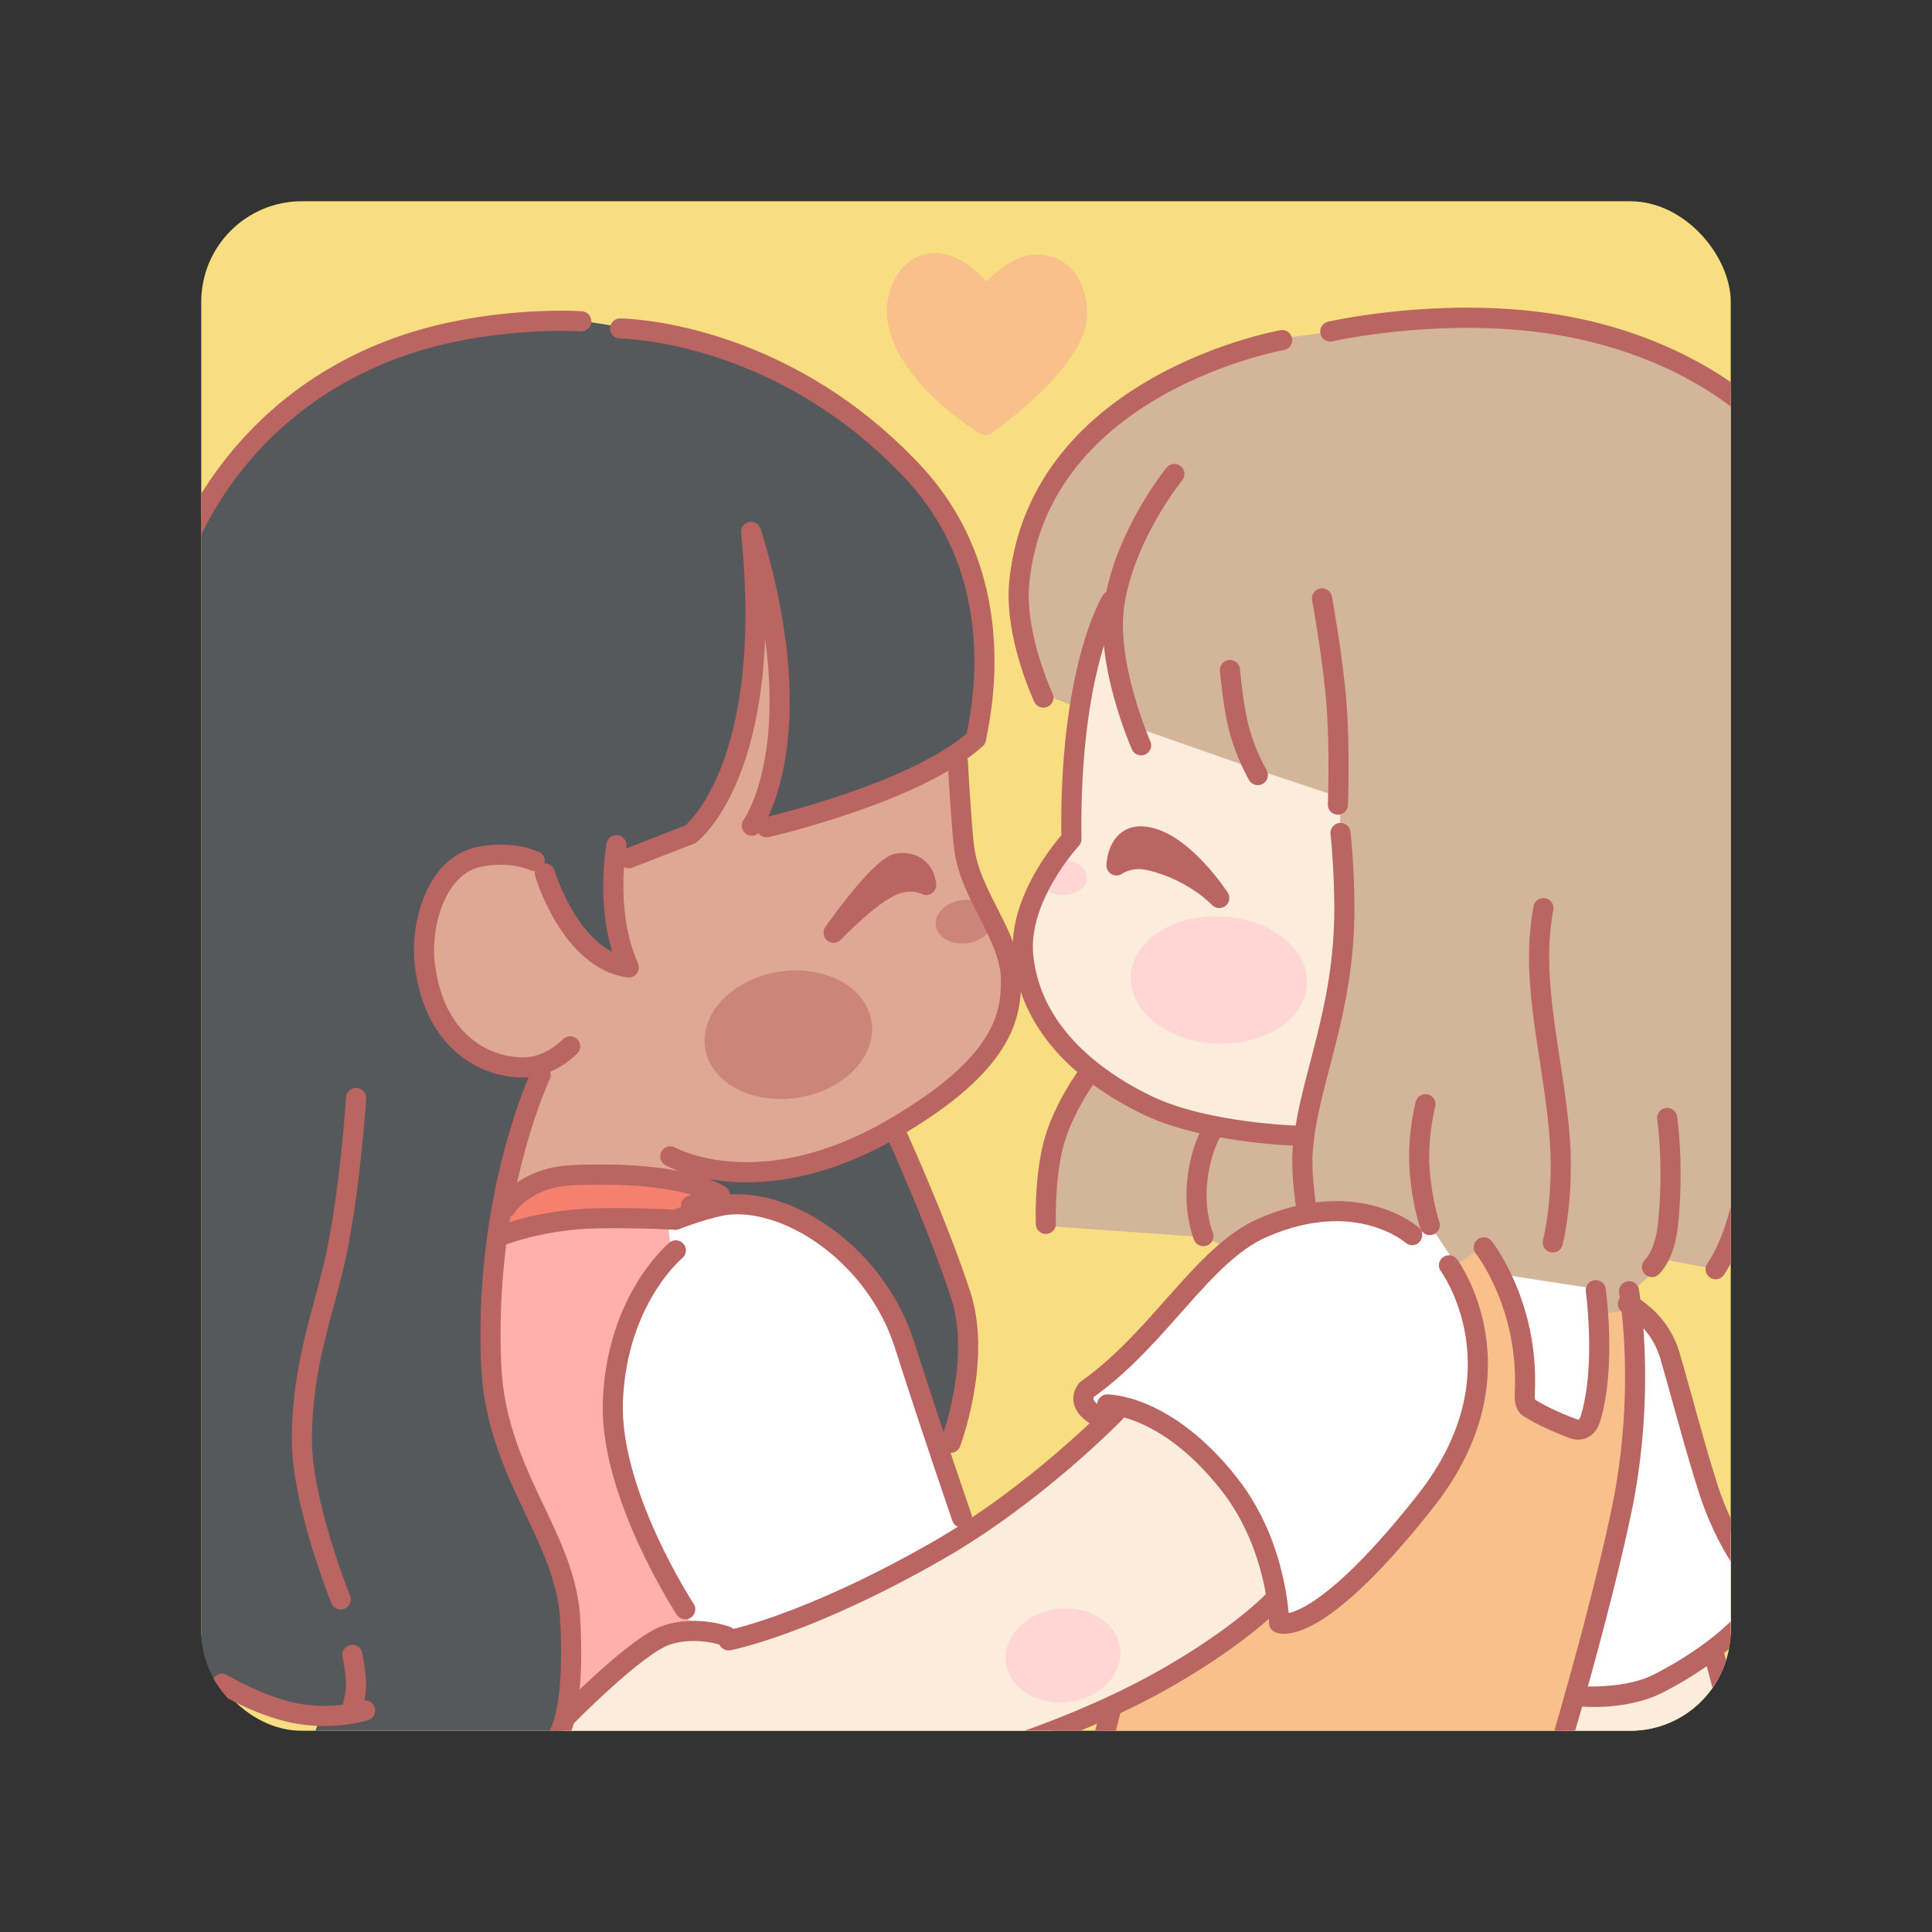 <?xml version="1.0" encoding="UTF-8" standalone="no"?>
<svg
   xmlns:dc="http://purl.org/dc/elements/1.1/"
   xmlns:cc="http://creativecommons.org/ns#"
   xmlns:rdf="http://www.w3.org/1999/02/22-rdf-syntax-ns#"
   xmlns:svg="http://www.w3.org/2000/svg"
   xmlns="http://www.w3.org/2000/svg"
   xmlns:sodipodi="http://sodipodi.sourceforge.net/DTD/sodipodi-0.dtd"
   xmlns:inkscape="http://www.inkscape.org/namespaces/inkscape"
   viewBox="0 0 192 192"
   version="1.1"
   id="svg16"
   sodipodi:docname="pocket_love.svg"
   inkscape:version="0.92.4 (5da689c313, 2019-01-14)">
  <rect x="0" y="0" width="192" height="192" fill="#333333" stroke="none"/>
  <sodipodi:namedview
     pagecolor="#ffffff"
     bordercolor="#666666"
     borderopacity="1"
     objecttolerance="10"
     gridtolerance="10"
     guidetolerance="10"
     inkscape:pageopacity="0"
     inkscape:pageshadow="2"
     inkscape:window-width="1920"
     inkscape:window-height="1017"
     id="namedview18"
     showgrid="true"
     inkscape:zoom="3.4766083"
     inkscape:cx="159.72903"
     inkscape:cy="75.808264"
     inkscape:window-x="-8"
     inkscape:window-y="-8"
     inkscape:window-maximized="1"
     inkscape:current-layer="svg16"
     inkscape:snap-global="false">
    <inkscape:grid
       type="xygrid"
       id="grid827"
       spacingx="4"
       spacingy="4" />
  </sodipodi:namedview>
  <defs
     id="defs4">
    <style
       id="style2">.a{fill:none;stroke:#b1b5bd;stroke-linecap:round;stroke-linejoin:round;isolation:isolate;opacity:0.63;}</style>
  </defs>
  <rect
     class="a"
     x="20"
     y="20"
     width="152"
     height="152"
     rx="10"
     id="rect6"
     style="fill:#f9de81;opacity:1;stroke:none" />
  <path
     style="fill:#d3b69a"
     d="m 50.336,119.228 5.609,-2.301 12.8,0.144 0.719,-1.151 9.492,0.288 14.526,-6.903 7.191,-9.061 -0.288,-6.472 L 95.495,85.287 95.639,74.069 76.368,61.269 43.289,88.019 42.139,98.23 l 5.034,6.903 6.616,1.294 z"
     id="path992"
     inkscape:connector-curvature="0" />
  <path
     style="fill:#fcecdc;"
     d="m 101.288,95.186 3.153,-9.153 1.831,-3.254 0.915,-15.254 2.746,-4.881 23.288,15.051 0.508,10.373 -0.407,8.237 -4.169,16.678 -12.915,-2.136 -9.763,-6.508 z"
     id="path990"
     inkscape:connector-curvature="0" />
  <path
     style="fill:#ff837d;opacity:0.25"
     d="m 50.336,119.228 5.609,-2.301 12.8,0.144 0.719,-1.151 9.492,0.288 14.526,-6.903 7.191,-9.061 -0.288,-6.472 L 95.495,85.287 95.639,74.069 76.368,61.269 43.289,88.019 42.139,98.23 l 5.034,6.903 6.616,1.294 z"
     id="path992-5"
     inkscape:connector-curvature="0" />
  <path
     style="fill:#56595b"
     d="M 55.514 31.498 L 43.721 32.938 L 33.941 36.82 L 26.605 42.285 L 20 51.535 L 20 162 C 20 163.958 20.566 165.774 21.531 167.312 L 21.717 167.264 L 31.783 170.715 L 31.355 172 L 55.445 172 L 56.809 167.982 L 56.377 156.908 L 50.193 143.678 L 48.467 131.74 L 49.904 118.939 L 53.645 105.854 L 48.18 105.564 L 42.857 99.668 L 42.139 91.328 L 45.59 85.719 L 52.205 85.143 L 54.219 86.869 L 56.951 93.053 L 61.986 96.217 L 60.836 85.143 L 68.457 82.986 L 73.203 75.076 L 75.793 58.68 L 77.949 70.762 L 75.457 82.068 L 89.084 78.102 L 97.084 73.645 L 97.762 64.51 L 94.92 52.496 L 88.16 43.723 L 77.375 36.82 L 67.02 33.369 L 55.514 31.498 z M 88.982 112.373 L 79.119 115.83 L 69.051 116.645 L 71.594 119.289 L 78.305 120.814 L 85.525 125.898 L 90.102 133.525 L 93.967 144.814 L 96.305 132.406 L 94.373 124.881 L 88.982 112.373 z "
     id="path922" />
  <path
     style="fill:#ffb0ac;"
     d="m 49.33,122.608 17.618,-1.366 0.216,3.092 -3.164,4.171 -3.236,9.348 1.222,9.348 6.975,14.741 -4.027,1.079 -8.054,6.831 -0.36,-11.505 -6.184,-14.526 -2.013,-9.348 z"
     id="path974"
     inkscape:connector-curvature="0" />
  <path
     style="fill:#f4806d"
     d="m 49.474,122.104 2.661,-4.027 9.995,-1.51 8.126,1.726 -3.308,3.02 z"
     id="path976"
     inkscape:connector-curvature="0" />
  <path
     style="fill:#ffffff;"
     d="m 68.601,161.223 -5.321,-10.93 -2.876,-9.636 2.445,-11.362 3.883,-4.89 -0.431,-3.164 5.321,-1.438 8.341,1.151 7.047,6.903 4.171,10.355 5.034,14.238 -14.094,7.191 -9.204,3.164 z"
     id="path968"
     inkscape:connector-curvature="0" />
  <path
     style="fill:#f8c18c;"
     d="M 147.152 123.736 L 144.127 125.568 L 145.977 129.727 L 146.695 138.787 L 143.818 146.984 L 131.018 160.072 L 127.566 161.367 L 126.273 160.072 L 110.453 169.564 L 109.771 172 L 155.723 172 L 157.018 167.492 L 162.203 144.916 L 162.586 135.336 L 161.898 129.559 L 159.051 129.967 L 158.746 135.967 L 157.424 142.322 L 151.576 139.932 L 150.865 133.068 L 149.248 126.779 L 147.152 123.736 z "
     id="path980" />
  <path
     style="fill:#ffffff;"
     d="m 127.017,161.39 4.78,-1.729 8.237,-8.339 6.61,-11.593 -0.508,-10.78 -1.881,-4.144 -1.78,-2.873 -2.263,0.686 -4.144,-2.161 -9.305,0.915 -8.797,6.712 -10.424,10.525 2.593,2.441 1.627,-0.864 6.61,3.153 4.78,5.034 3.763,9.458 z"
     id="path984"
     inkscape:connector-curvature="0" />
  <path
     style="fill:#ffffff;"
     d="m 148.576,125.695 10.373,2.237 v 9.356 l -1.627,4.78 -5.593,-2.746 -0.814,-8.339 z"
     id="path986"
     inkscape:connector-curvature="0" />
  <ellipse
     style="opacity:1;vector-effect:none;fill:#ffd6d4;fill-opacity:1;fill-rule:evenodd;stroke-width:1.041;paint-order:stroke fill markers"
     id="path998-5"
     cx="126.364"
     cy="91.127"
     rx="8.772"
     ry="6.329"
     transform="matrix(0.999,0.051,-0.056,0.998,0,0)" />
  <path
     style="fill:#d3b69a;"
     d="M 150.102 31.525 L 132.406 32.949 L 125.594 33.865 L 111.66 40.373 L 103.525 48.609 L 101.289 57.457 L 101.797 65.186 L 103.525 68.949 L 107.289 70.373 L 110.645 59.695 L 112.373 72.102 L 124.271 76.271 L 133.119 79.221 L 133.221 82.881 L 133.627 96.711 L 129.764 112.068 L 128.34 113.084 L 116.746 110.848 L 108.203 106.271 L 105.051 112.17 L 103.932 121.83 L 119.594 122.949 L 122.746 124.271 L 129.355 120.711 L 138.814 121.525 L 140.236 123.152 L 142.17 121.83 L 144.711 125.695 L 147.152 124.068 L 149.695 126.711 L 158.236 128.033 L 159.764 130.475 L 162.102 130.17 L 162.102 128.441 L 164.34 126.406 L 165.457 125.186 L 170.848 126.203 L 172 124.982 L 172 39.164 L 164.236 35.084 L 150.102 31.525 z "
     id="path972" />
  <path
     style="fill:#fcecdc"
     d="M 110.645 140.236 L 95.594 153.254 L 73.119 162.814 L 66.711 162.305 L 59.289 167.492 L 55.977 172 L 104.6 172 L 109.221 170.135 L 127.018 158.848 L 125.695 152.746 L 117.457 142.373 L 110.645 140.236 z "
     id="path978" />
  <path
     style="fill:#ffffff;"
     d="M 162.711 130.373 L 162.102 145.018 L 156.609 168.305 L 162.916 168.102 L 171.98 162.4 C 171.986 162.267 172 162.135 172 162 L 172 152.32 L 169.525 146.135 L 164.848 132.203 L 162.711 130.373 z "
     id="path988" />
  <path
     style="fill:#fcecdc;stroke:none;stroke-width:1px;stroke-linecap:butt;stroke-linejoin:miter;stroke-opacity:1"
     d="M 170.135 164.441 L 162.508 168.406 L 156.305 169.525 L 155.443 172 L 162 172 C 165.773 172 169.041 169.928 170.744 166.859 L 170.135 164.441 z "
     id="path982" />
  <ellipse
     style="opacity:1;vector-effect:none;fill:#ffd6d4;fill-opacity:1;fill-rule:evenodd;stroke-width:0.29;paint-order:stroke fill markers"
     id="path998-5-2"
     cx="110.284"
     cy="81.723"
     rx="2.441"
     ry="1.761"
     transform="matrix(0.999,0.051,-0.056,0.998,0,0)" />
  <ellipse
     style="opacity:0.5;vector-effect:none;fill:#ba6561;fill-opacity:1;fill-rule:evenodd;stroke-width:0.348;paint-order:stroke fill markers"
     id="path998-5-2-9"
     cx="82.923"
     cy="103.556"
     rx="2.873"
     ry="2.156"
     transform="matrix(0.991,-0.133,0.132,0.991,0,0)" />
  <path
     style="fill:none;stroke:#ba6561;stroke-width:2;stroke-linecap:round;stroke-linejoin:round;stroke-miterlimit:4;stroke-dasharray:none;stroke-opacity:1"
     d="m 67.163,124.262 c 0,0 -5.852,4.814 -6.256,14.957 -0.367,9.207 7.191,20.71 7.191,20.71"
     id="path829"
     inkscape:connector-curvature="0"
     sodipodi:nodetypes="csc" />
  <path
     style="fill:none;stroke:#ba6561;stroke-width:2;stroke-linecap:round;stroke-linejoin:round;stroke-miterlimit:4;stroke-dasharray:none;stroke-opacity:1"
     d="m 35.39,109.119 c 0,0 -0.565,8.776 -1.932,15.356 -1.168,5.62 -3.434,10.938 -3.458,18.508 -0.02,6.423 3.864,15.966 3.864,15.966"
     id="path831"
     inkscape:connector-curvature="0"
     sodipodi:nodetypes="cssc" />
  <path
     style="color:#000000;font-style:normal;font-variant:normal;font-weight:normal;font-stretch:normal;font-size:medium;line-height:normal;font-family:sans-serif;font-variant-ligatures:normal;font-variant-position:normal;font-variant-caps:normal;font-variant-numeric:normal;font-variant-alternates:normal;font-feature-settings:normal;text-indent:0;text-align:start;text-decoration:none;text-decoration-line:none;text-decoration-style:solid;text-decoration-color:#000000;letter-spacing:normal;word-spacing:normal;text-transform:none;writing-mode:lr-tb;direction:ltr;text-orientation:mixed;dominant-baseline:auto;baseline-shift:baseline;text-anchor:start;white-space:normal;shape-padding:0;clip-rule:nonzero;display:inline;overflow:visible;visibility:visible;opacity:1;isolation:auto;mix-blend-mode:normal;color-interpolation:sRGB;color-interpolation-filters:linearRGB;solid-color:#000000;solid-opacity:1;vector-effect:none;fill:#ba6561;fill-opacity:1;fill-rule:nonzero;stroke:none;stroke-width:2;stroke-linecap:round;stroke-linejoin:round;stroke-miterlimit:4;stroke-dasharray:none;stroke-dashoffset:0;stroke-opacity:1;color-rendering:auto;image-rendering:auto;shape-rendering:auto;text-rendering:auto;enable-background:accumulate"
     d="M 147.102 30.59 C 138.714 30.42 132.02 31.963 132.02 31.963 A 1 1 0 1 0 132.463 33.912 C 132.463 33.912 144.083 31.287 155.5 33.416 C 163.674 34.94 169.093 38.192 172 40.404 L 172 37.975 C 168.687 35.692 163.337 32.844 155.867 31.451 C 152.881 30.894 149.897 30.646 147.102 30.59 z M 56.254 30.883 C 53.249 30.851 46.395 31.082 39.639 33.428 C 29.062 37.1 23.095 44.077 20 49.066 L 20 53.146 C 22.03 48.879 27.694 39.693 40.295 35.318 C 48.825 32.357 57.695 32.93 57.695 32.93 A 1 1 0 1 0 57.83 30.934 C 57.83 30.934 57.256 30.893 56.254 30.883 z M 53.748 105.848 A 1 1 0 0 0 52.812 106.434 C 52.812 106.434 47.007 118.735 47.828 135.887 C 48.093 141.419 50.013 145.775 51.859 149.697 C 53.706 153.619 55.451 157.104 55.666 160.99 C 55.923 165.627 55.617 168.436 55.271 170.039 C 55.099 170.841 54.915 171.341 54.791 171.621 C 54.667 171.901 54.662 171.887 54.662 171.887 A 1 1 0 0 0 54.584 172 L 56.783 172 C 56.93 171.605 57.082 171.13 57.227 170.461 C 57.622 168.627 57.926 165.649 57.662 160.881 C 57.418 156.472 55.5 152.734 53.67 148.846 C 51.84 144.957 50.07 140.914 49.824 135.791 C 49.026 119.133 54.621 107.287 54.621 107.287 A 1 1 0 0 0 53.748 105.848 z M 172 119.879 C 171.041 123.744 169.697 125.529 169.697 125.529 A 1 1 0 1 0 171.295 126.732 C 171.295 126.732 171.588 126.326 172 125.555 L 172 119.879 z M 161.902 127.324 A 1 1 0 0 0 160.914 128.516 C 160.914 128.516 160.964 128.895 160.979 128.984 A 1 1 0 0 0 161.16 130.359 C 161.529 133.711 161.997 141.311 160.107 150.199 C 158.444 158.023 155.845 167.255 154.467 172 L 156.535 172 C 156.827 170.995 156.843 170.966 157.23 169.6 C 158.587 169.688 162.239 169.755 165.346 168.152 C 166.968 167.316 168.381 166.442 169.617 165.578 L 170.188 167.744 C 170.767 166.918 171.229 166.005 171.539 165.02 L 171.346 164.289 C 171.515 164.154 171.656 164.026 171.816 163.893 C 171.933 163.279 172 162.648 172 162 L 172 161.135 C 170.445 162.626 168.046 164.51 164.43 166.375 C 162.24 167.504 159.311 167.624 157.799 167.602 C 159.176 162.651 160.861 156.267 162.062 150.615 C 163.708 142.874 163.618 136.043 163.318 132.006 C 163.963 132.715 164.615 133.696 165.006 135.039 C 166.327 139.584 167.413 143.887 168.826 148.297 C 169.773 151.251 170.953 153.528 172 155.182 L 172 150.898 C 171.548 149.915 171.109 148.866 170.73 147.686 C 169.342 143.354 168.26 139.069 166.926 134.48 C 166.071 131.54 164.125 129.894 163.02 129.156 C 162.965 128.779 162.883 128.162 162.883 128.162 A 1 1 0 0 0 161.902 127.324 z M 126.439 158.129 A 1 1 0 0 0 125.762 158.451 C 125.762 158.451 122.468 161.955 114.783 166.246 C 108.677 169.655 102.006 171.926 102.006 171.926 A 1 1 0 0 0 101.824 172 L 107.357 172 C 107.894 171.777 108.414 171.565 109.006 171.307 L 108.83 172 L 110.895 172 L 111.342 170.246 C 112.779 169.569 114.279 168.818 115.758 167.992 C 123.639 163.592 127.215 159.824 127.215 159.824 A 1 1 0 0 0 126.439 158.129 z M 22.021 166.328 A 1 1 0 0 0 21.219 166.799 C 21.616 167.527 22.107 168.194 22.666 168.797 C 23.999 169.506 26.378 170.654 28.916 171.189 C 33.088 172.07 36.549 170.947 36.549 170.947 A 1 1 0 1 0 35.936 169.045 C 35.936 169.045 32.951 169.997 29.33 169.232 C 26.074 168.545 22.592 166.479 22.592 166.479 A 1 1 0 0 0 22.021 166.328 z "
     id="path833" />
  <path
     style="fill:none;stroke:#ba6561;stroke-width:2;stroke-linecap:round;stroke-linejoin:round;stroke-miterlimit:4;stroke-dasharray:none;stroke-opacity:1"
     d="m 35.02,164.459 c 0,0 0.288,1.353 0.36,2.661 0.071,1.308 -0.431,2.804 -0.431,2.804"
     id="path835"
     inkscape:connector-curvature="0"
     sodipodi:nodetypes="czc" />
  <path
     style="fill:none;stroke:#ba6561;stroke-width:2;stroke-linecap:round;stroke-linejoin:round;stroke-miterlimit:4;stroke-dasharray:none;stroke-opacity:1"
     d="m 56.136,170.746 c 0,0 7.028,-7.205 10.068,-8.237 3.011,-1.023 6,0.102 6,0.102"
     id="path841"
     inkscape:connector-curvature="0"
     sodipodi:nodetypes="csc" />
  <path
     style="fill:none;stroke:#ba6561;stroke-width:2;stroke-linecap:round;stroke-linejoin:round;stroke-miterlimit:4;stroke-dasharray:none;stroke-opacity:1"
     d="m 72.407,163.017 c 0,0 7.723,-1.453 20.746,-8.898 9.835,-5.623 17.695,-13.78 17.695,-13.78"
     id="path843"
     inkscape:connector-curvature="0"
     sodipodi:nodetypes="csc" />
  <path
     style="fill:none;stroke:#ba6561;stroke-width:2;stroke-linecap:round;stroke-linejoin:round;stroke-miterlimit:4;stroke-dasharray:none;stroke-opacity:1"
     d="m 108.915,140.644 c 0,0 -2.039,-1.064 -0.915,-2.542 7.214,-5.089 11.509,-13.466 17.441,-16.068 9.445,-4.142 14.898,0.712 14.898,0.712"
     id="path845"
     inkscape:connector-curvature="0"
     sodipodi:nodetypes="ccsc" />
  <path
     style="fill:none;stroke:#ba6561;stroke-width:2;stroke-linecap:round;stroke-linejoin:round;stroke-miterlimit:4;stroke-dasharray:none;stroke-opacity:1"
     d="m 110.034,139.576 c 0,0 5.819,-0.085 12.102,7.881 4.909,6.224 4.983,13.831 4.983,13.831 0,0 3.58,1.803 14.542,-12.102 C 151.808,136.316 144,125.746 144,125.746"
     id="path847"
     inkscape:connector-curvature="0"
     sodipodi:nodetypes="cscsc" />
  <path
     style="fill:none;stroke:#ba6561;stroke-width:2;stroke-linecap:round;stroke-linejoin:round;stroke-miterlimit:4;stroke-dasharray:none;stroke-opacity:1"
     d="m 49.424,122.949 c 0,0 4.105,-1.784 10.013,-1.878 4.355,-0.069 7.682,0.149 7.682,0.149 0,0 3.596,-1.405 5.492,-1.525 6.345,-0.402 14.55,5.408 17.26,13.896 2.833,8.871 5.723,17.227 5.723,17.227"
     id="path855"
     inkscape:connector-curvature="0"
     sodipodi:nodetypes="cscssc" />
  <path
     style="fill:none;stroke:#ba6561;stroke-width:2;stroke-linecap:round;stroke-linejoin:round;stroke-miterlimit:4;stroke-dasharray:none;stroke-opacity:1"
     d="m 50.265,120.019 c 0,0 1.791,-3.036 6.688,-3.236 11.23,-0.459 14.598,2.013 14.598,2.013 l -2.876,1.007"
     id="path857"
     inkscape:connector-curvature="0"
     sodipodi:nodetypes="cscc" />
  <path
     style="fill:none;stroke:#ba6561;stroke-width:2;stroke-linecap:round;stroke-linejoin:round;stroke-miterlimit:4;stroke-dasharray:none;stroke-opacity:1"
     d="m 147.458,123.966 c 0,0 4.503,5.657 4.077,14.437 -0.038,0.78 0.055,1.265 0.41,1.494 1.177,0.759 2.876,1.517 4.361,2.069 0.993,0.369 1.534,-0.293 1.729,-0.915 1.617,-5.163 0.551,-12.838 0.551,-12.838"
     id="path863"
     inkscape:connector-curvature="0"
     sodipodi:nodetypes="cssssc" />
  <path
     style="fill:none;stroke:#ba6561;stroke-width:2;stroke-linecap:round;stroke-linejoin:round;stroke-miterlimit:4;stroke-dasharray:none;stroke-opacity:1"
     d="m 61.627,32.644 c 0,0 15.781,0.06 29.085,14.237 10.38,11.061 6.377,25.453 6.294,26.52 -5.967,5.415 -20.818,8.813 -20.818,8.813"
     id="path867"
     inkscape:connector-curvature="0"
     sodipodi:nodetypes="cscc" />
  <path
     style="fill:none;stroke:#ba6561;stroke-width:2;stroke-linecap:round;stroke-linejoin:round;stroke-miterlimit:4;stroke-dasharray:none;stroke-opacity:1"
     d="m 74.714,82.051 c 0,0 6.274,-8.543 -0.072,-29.195 2.43,23.735 -6.04,30.058 -6.04,30.058 l -6.112,2.373"
     id="path869"
     inkscape:connector-curvature="0"
     sodipodi:nodetypes="cccc" />
  <path
     style="fill:none;stroke:#ba6561;stroke-width:2;stroke-linecap:round;stroke-linejoin:round;stroke-miterlimit:4;stroke-dasharray:none;stroke-opacity:1"
     d="m 61.267,83.992 c 0,0 -1.255,6.603 1.222,12.153 -5.82,-0.799 -8.341,-9.348 -8.341,-9.348"
     id="path871"
     inkscape:connector-curvature="0"
     sodipodi:nodetypes="ccc" />
  <path
     style="fill:none;stroke:#ba6561;stroke-width:2;stroke-linecap:round;stroke-linejoin:round;stroke-miterlimit:4;stroke-dasharray:none;stroke-opacity:1"
     d="m 56.664,103.983 c 0,0 -1.86,1.956 -4.315,2.085 -3.675,0.193 -9.175,-2.166 -10.139,-10.283 -0.448,-3.773 1.047,-9.763 5.465,-10.643 3.233,-0.644 5.465,0.431 5.465,0.431"
     id="path873"
     inkscape:connector-curvature="0"
     sodipodi:nodetypes="csssc" />
  <path
     style="fill:none;stroke:#ba6561;stroke-width:2;stroke-linecap:round;stroke-linejoin:round;stroke-miterlimit:4;stroke-dasharray:none;stroke-opacity:1"
     d="m 95.186,75.661 c 0,0 0.296,5.637 0.61,8.441 0.551,4.913 4.675,8.915 4.678,13.322 0.003,3.45 -0.638,8.326 -11.847,14.797 -13.263,7.656 -22.017,2.695 -22.017,2.695"
     id="path875"
     inkscape:connector-curvature="0"
     sodipodi:nodetypes="csssc" />
  <path
     style="fill:none;stroke:#ba6561;stroke-width:2;stroke-linecap:round;stroke-linejoin:round;stroke-miterlimit:4;stroke-dasharray:none;stroke-opacity:1"
     d="m 89.085,112.678 c 0,0 4.171,9.158 6.407,16.068 2.085,6.444 -1.017,14.644 -1.017,14.644"
     id="path877"
     inkscape:connector-curvature="0"
     sodipodi:nodetypes="csc" />
  <path
     style="fill:none;stroke:#ba6561;stroke-width:2;stroke-linecap:round;stroke-linejoin:round;stroke-miterlimit:4;stroke-dasharray:none;stroke-opacity:1"
     d="m 82.839,92.693 c 0,0 4.696,-6.731 6.472,-6.903 2.592,-0.252 2.733,2.157 2.733,2.157 0,0 -1.305,-0.774 -3.236,0 -2.384,0.955 -5.968,4.746 -5.968,4.746 z"
     id="path879"
     inkscape:connector-curvature="0"
     sodipodi:nodetypes="cscsc" />
  <path
     style="fill:none;stroke:#ba6561;stroke-width:2;stroke-linecap:round;stroke-linejoin:round;stroke-miterlimit:4;stroke-dasharray:none;stroke-opacity:1"
     d="m 103.693,69.323 c 0,0 -2.938,-6.228 -2.394,-11.514 2.038,-19.788 26.124,-24.009 26.124,-24.009"
     id="path881"
     inkscape:connector-curvature="0"
     sodipodi:nodetypes="csc" />
  <path
     style="fill:none;stroke:#ba6561;stroke-width:2;stroke-linecap:round;stroke-linejoin:round;stroke-miterlimit:4;stroke-dasharray:none;stroke-opacity:1"
     d="m 110.441,59.695 c 0,0 -4.206,6.77 -3.966,23.695 0,0 -5.411,5.792 -4.78,11.695 0.702,6.567 5.633,11.513 12.305,14.746 5.875,2.846 15.254,3.051 15.254,3.051"
     id="path885"
     inkscape:connector-curvature="0"
     sodipodi:nodetypes="ccssc" />
  <path
     style="fill:none;stroke:#ba6561;stroke-width:2;stroke-linecap:round;stroke-linejoin:round;stroke-miterlimit:4;stroke-dasharray:none;stroke-opacity:1"
     d="m 116.709,47.103 c 0,0 -4.937,6.057 -5.968,12.944 -0.895,5.978 2.661,14.022 2.661,14.022"
     id="path887"
     inkscape:connector-curvature="0"
     sodipodi:nodetypes="csc" />
  <path
     style="fill:none;stroke:#ba6561;stroke-width:2;stroke-linecap:round;stroke-linejoin:round;stroke-miterlimit:4;stroke-dasharray:none;stroke-opacity:1"
     d="m 108.203,106.678 c 0,0 -2.619,3.443 -3.559,7.22 -0.857,3.443 -0.712,7.729 -0.712,7.729"
     id="path889"
     inkscape:connector-curvature="0"
     sodipodi:nodetypes="csc" />
  <path
     style="fill:none;stroke:#ba6561;stroke-width:2;stroke-linecap:round;stroke-linejoin:round;stroke-miterlimit:4;stroke-dasharray:none;stroke-opacity:1"
     d="m 120.712,111.966 c 0,0 -1.352,1.813 -1.729,5.39 -0.341,3.242 0.61,5.492 0.61,5.492"
     id="path891"
     inkscape:connector-curvature="0"
     sodipodi:nodetypes="csc" />
  <path
     style="fill:none;stroke:#ba6561;stroke-width:2;stroke-linecap:round;stroke-linejoin:round;stroke-miterlimit:4;stroke-dasharray:none;stroke-opacity:1"
     d="m 122.231,66.587 c 0,0 0.285,3.303 0.814,5.492 0.674,2.79 1.956,4.947 1.956,4.947"
     id="path893"
     inkscape:connector-curvature="0"
     sodipodi:nodetypes="csc" />
  <path
     style="fill:none;stroke:#ba6561;stroke-width:2;stroke-linecap:round;stroke-linejoin:round;stroke-miterlimit:4;stroke-dasharray:none;stroke-opacity:1"
     d="m 131.378,59.471 c 0,0 1.09,5.931 1.438,10.427 0.36,4.647 0.144,10.067 0.144,10.067"
     id="path895"
     inkscape:connector-curvature="0"
     sodipodi:nodetypes="csc" />
  <path
     style="fill:none;stroke:#ba6561;stroke-width:2;stroke-linecap:round;stroke-linejoin:round;stroke-miterlimit:4;stroke-dasharray:none;stroke-opacity:1"
     d="m 133.22,82.78 c 0,0 0.585,5.365 0.305,10.169 -0.523,8.978 -3.621,15.216 -4.068,21.458 -0.18,2.51 0.407,5.898 0.407,5.898"
     id="path897"
     inkscape:connector-curvature="0"
     sodipodi:nodetypes="cssc" />
  <path
     style="fill:none;stroke:#ba6561;stroke-width:2;stroke-linecap:round;stroke-linejoin:round;stroke-miterlimit:4;stroke-dasharray:none;stroke-opacity:1"
     d="m 141.661,109.736 c 0,0 -0.84,3.135 -0.575,6.616 0.24,3.154 1.007,5.393 1.007,5.393"
     id="path899"
     inkscape:connector-curvature="0"
     sodipodi:nodetypes="csc" />
  <path
     style="fill:none;stroke:#ba6561;stroke-width:2;stroke-linecap:round;stroke-linejoin:round;stroke-miterlimit:4;stroke-dasharray:none;stroke-opacity:1"
     d="m 153.382,90.249 c 0,0 -0.44,2.196 -0.431,4.89 0.021,6.708 2.132,13.858 2.157,20.566 0.018,4.689 -0.791,7.766 -0.791,7.766"
     id="path901"
     inkscape:connector-curvature="0"
     sodipodi:nodetypes="cssc" />
  <path
     style="fill:none;stroke:#ba6561;stroke-width:2;stroke-linecap:round;stroke-linejoin:round;stroke-miterlimit:4;stroke-dasharray:none;stroke-opacity:1"
     d="m 164.169,125.915 c 0,0 1.266,-1.145 1.582,-4.099 0.645,-6.024 -0.072,-10.714 -0.072,-10.714"
     id="path903"
     inkscape:connector-curvature="0"
     sodipodi:nodetypes="csc" />
  <path
     style="fill:#ba6561;stroke:#ba6561;stroke-width:2;stroke-linecap:round;stroke-linejoin:round;stroke-miterlimit:4;stroke-dasharray:none;stroke-opacity:1"
     d="m 121.168,89.242 c 0,0 -3.762,-5.796 -7.55,-6.112 -2.595,-0.217 -2.661,2.876 -2.661,2.876 0,0 1.282,-0.977 3.308,-0.503 4.398,1.027 6.903,3.739 6.903,3.739 z"
     id="path879-4"
     inkscape:connector-curvature="0"
     sodipodi:nodetypes="cscsc" />
  <path
     style="fill:#f8c18c;stroke:#f8c18c;stroke-width:2;stroke-linecap:round;stroke-linejoin:round;stroke-miterlimit:4;stroke-dasharray:none;stroke-opacity:1"
     d="m 97.932,42.254 c 0,0 9.057,-6.266 9.102,-11.034 0.02,-2.099 -0.883,-4.806 -3.915,-4.932 -2.475,-0.103 -5.136,3.203 -5.136,3.203 0,0 -2.435,-3.437 -5.186,-3.356 -2.379,0.07 -3.654,2.698 -3.661,4.678 -0.021,6.133 8.797,11.441 8.797,11.441 z"
     id="path994"
     inkscape:connector-curvature="0"
     sodipodi:nodetypes="csscssc" />
  <ellipse
     style="opacity:0.5;vector-effect:none;fill:#ba6561;fill-opacity:1;fill-rule:evenodd;stroke-width:1.017;paint-order:stroke fill markers"
     id="path998"
     cx="60.696"
     cy="114.143"
     rx="8.377"
     ry="6.328"
     transform="rotate(-9.301)" />
  <ellipse
     style="opacity:1;vector-effect:none;fill:#ffd6d4;fill-opacity:1;fill-rule:evenodd;paint-order:stroke fill markers"
     id="path1045"
     cx="84.911"
     cy="176.11"
     rx="5.72"
     ry="4.653"
     transform="rotate(-6.963)" />
</svg>
